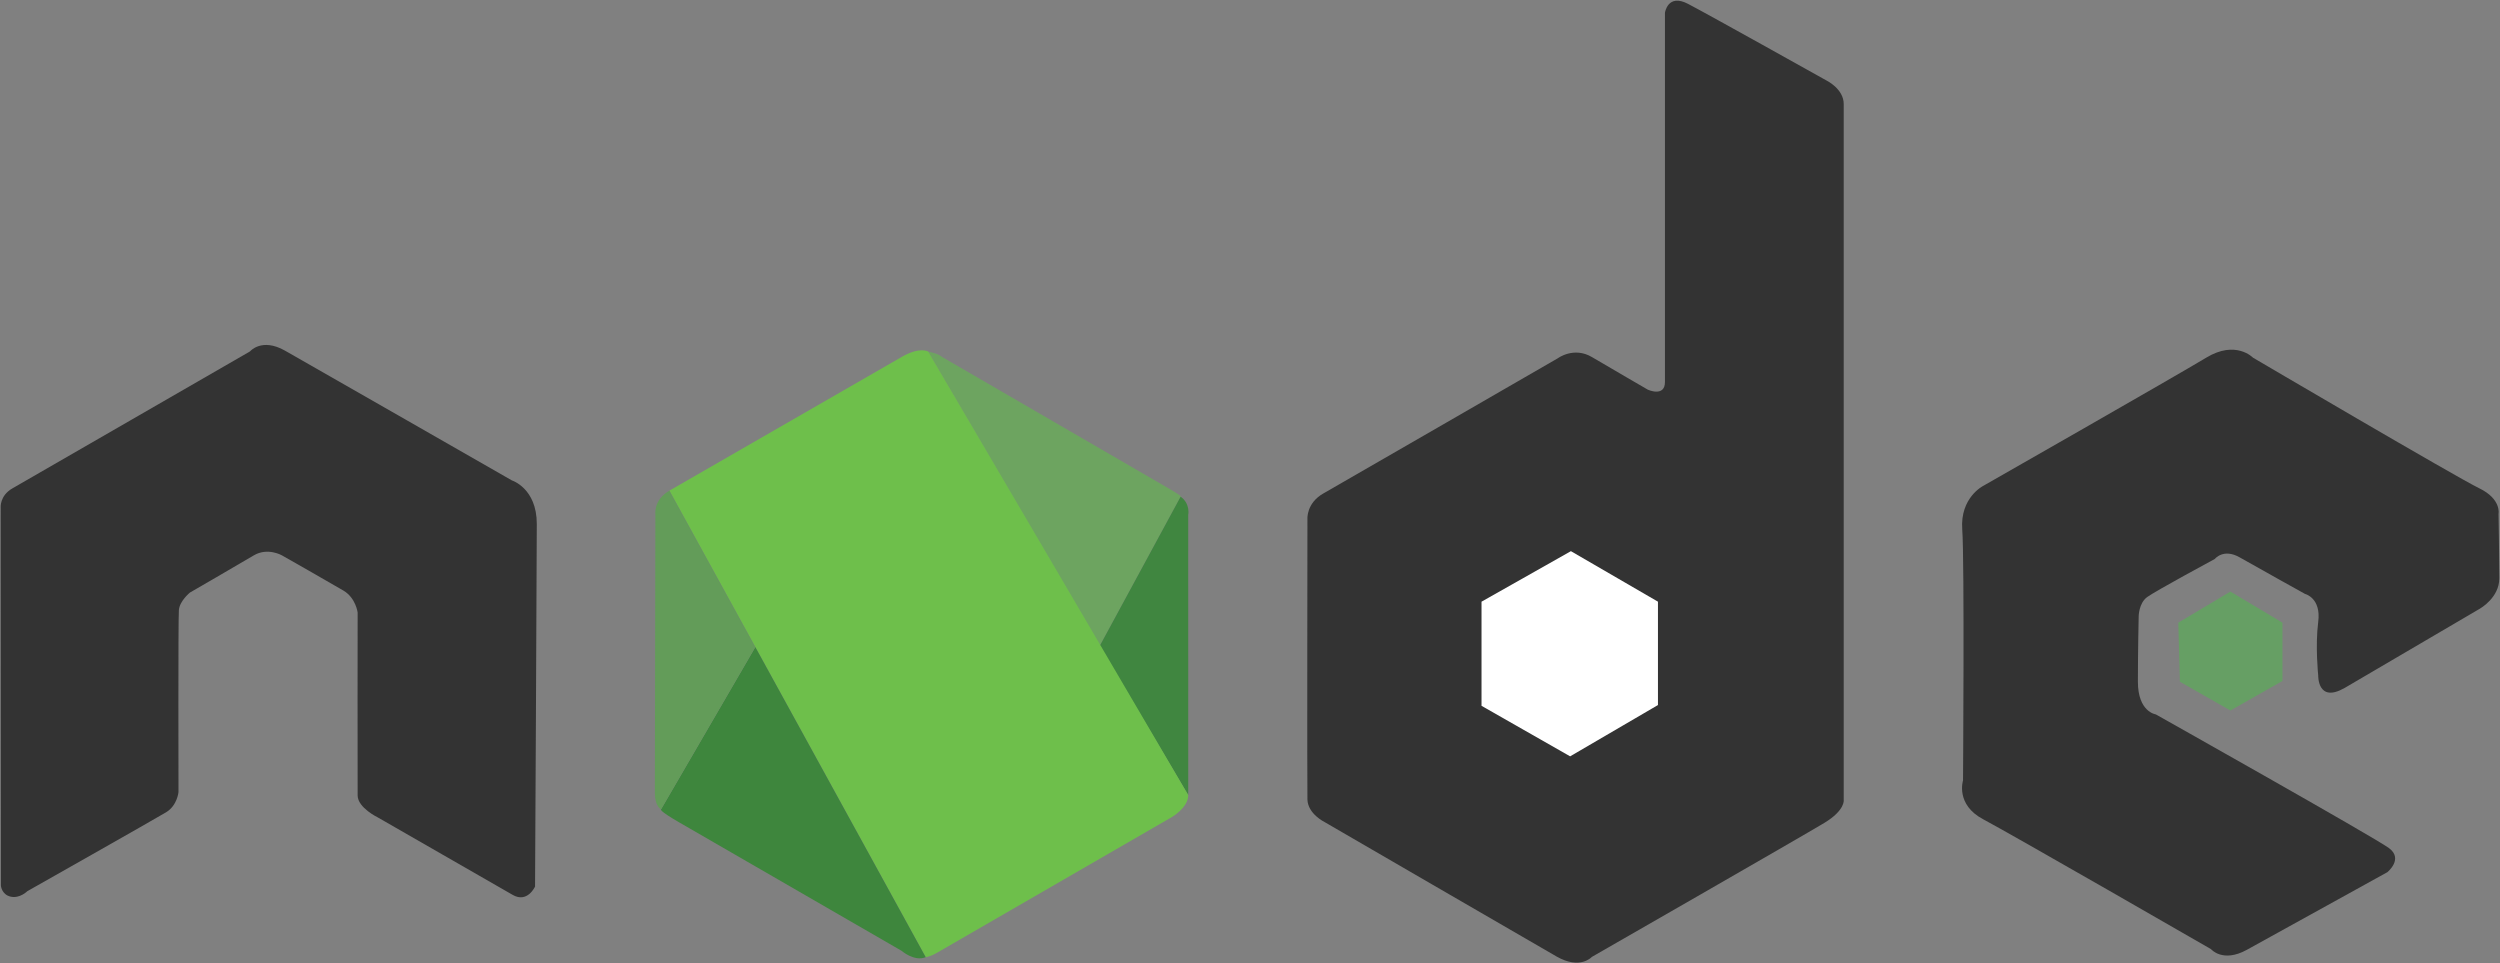 <?xml version="1.0" encoding="UTF-8"?>
<svg width="184.497" height="71.091" version="1.1" viewBox="0 0 1844.97 710.907" xmlns="http://www.w3.org/2000/svg">
	<rect x="0" y="0" width="1844.97" height="710.907" fill="#808080" stroke="none"/>
	<path d="m184.494 259.333s8.604-10.325 25.812-0.574c17.208 9.751 167.488 95.79 167.488 95.79s18.355 5.736 18.355 32.121c0 26.385-1.291 267.58-1.291 267.58s-5.593 12.476-16.491 6.166c-10.898-6.309-99.375-57.072-99.375-57.072s-14.913-7.17-15.057-16.204c-0.143-9.034 0-135.081 0-135.081s-1.291-10.755-10.468-16.204c-9.177-5.449-45.314-25.955-45.314-25.955s-10.611-6.166-20.936 0c-10.325 6.166-47.034 27.389-47.034 27.389s-7.6 6.166-8.174 12.906-0.287 134.364-0.287 134.364-0.86 9.894-9.177 14.913c-8.317 5.019-102.386 58.219-102.386 58.219s-5.593 5.593-12.332 4.015c-6.74-1.577-7.17-8.174-7.17-8.174l-0.143-278.908s-0.86-8.747 8.604-14.196c9.464-5.449 175.375-101.095 175.375-101.095z" fill="#333"/>
	<g>
		<g>
			<path d="m685.042 259.48 126.53 217.244 59.715-110.188s2.188 0.289-7.38-5.253-168.95-98.022-168.95-98.022-1.221-1.913-9.915-3.781z" fill="#6da460"/>
			<path d="m811.572 476.724 65.335 109.996-0.024-206.581s1.784-8.35-5.596-13.603z" fill="#408640"/>
			<path d="m876.907 586.72-191.865-327.24s-6.042-3.876-19.468 3.853-171.564 98.761-171.564 98.761l189.166 344.309s3.326-0.396 8.559-3.411 172.725-99.793 172.725-99.793 12.474-7.005 12.448-16.479z" fill="#6ebf4b"/>
			<path d="m557.43 477.528-69.601 119.763s-2.149 0.659 13.42 9.618c15.57 8.958 164.124 94.791 164.124 94.791s9.243 8.114 17.802 4.703z" fill="#3e863d"/>
			<path d="m557.43 477.528-69.601 119.763s-4.597-2.124-4.544-12.302c0.053-10.178 0.382-205.455 0.382-205.455s-1.58-10.577 10.342-17.44z" fill="#639c59"/>
		</g>
		<g>
			<path d="m1174.8 706.16s-8.604 9.751-26.098-0.287c-17.494-10.038-171.217-99.231-171.217-99.231s-12.332-6.023-12.619-16.634c-0.287-10.611 0-207.066 0-207.066s-0.86-11.615 11.759-18.785c12.619-7.17 173.081-99.805 173.081-99.805s11.759-8.747 25.095-0.86 41.298 24.091 41.298 24.091 12.619 5.736 12.619-5.736v-272.456s2.008-14.34 16.921-6.596c14.913 7.743 102.099 56.499 102.099 56.499s12.906 6.166 12.906 17.494v513.65s1.147 7.457-14.196 16.777c-15.344 9.321-171.647 98.944-171.647 98.944z" fill="#333"/>
			<path d="m1646 436.572-38.431 22.944 1.147 43.593 37.283 21.223 38.431-21.796v-43.019z" fill="#669f64"/>
			<path d="m1730.32 507.698 99.805-58.506s14.34-8.03 14.34-22.37c0-14.34-0.574-47.608-0.574-47.608s2.294-10.898-14.34-18.928c-16.634-8.03-166.915-96.363-166.915-96.363s-12.619-13.193-34.415 0c-21.797 13.193-164.62 94.642-164.62 94.642s-17.208 8.604-15.487 32.121c1.721 23.517 0.574 185.27 0.574 185.27s-5.736 17.781 14.913 28.68c20.649 10.898 168.062 95.79 168.062 95.79s8.604 10.325 26.385 0.574 103.82-57.359 103.82-57.359 12.045-9.751 1.147-17.781c-10.898-8.03-172.077-98.658-172.077-98.658s-13.193-1.721-13.193-24.091c0-22.37 0.574-48.182 0.574-48.182s0-9.751 6.309-14.34c6.309-4.589 49.902-28.106 49.902-28.106s6.309-8.03 18.355-1.147c12.045 6.883 48.182 26.959 48.182 26.959s12.045 2.868 9.751 20.649 0 39.578 0 39.578-0.574 20.649 19.502 9.177z" fill="#333"/>
		</g>
	</g>
	<path d="m1159.31 406.745-65.963 37.283v76.861l65.389 37.283 64.816-37.857v-76.288z" fill="#fff"/>
</svg>
